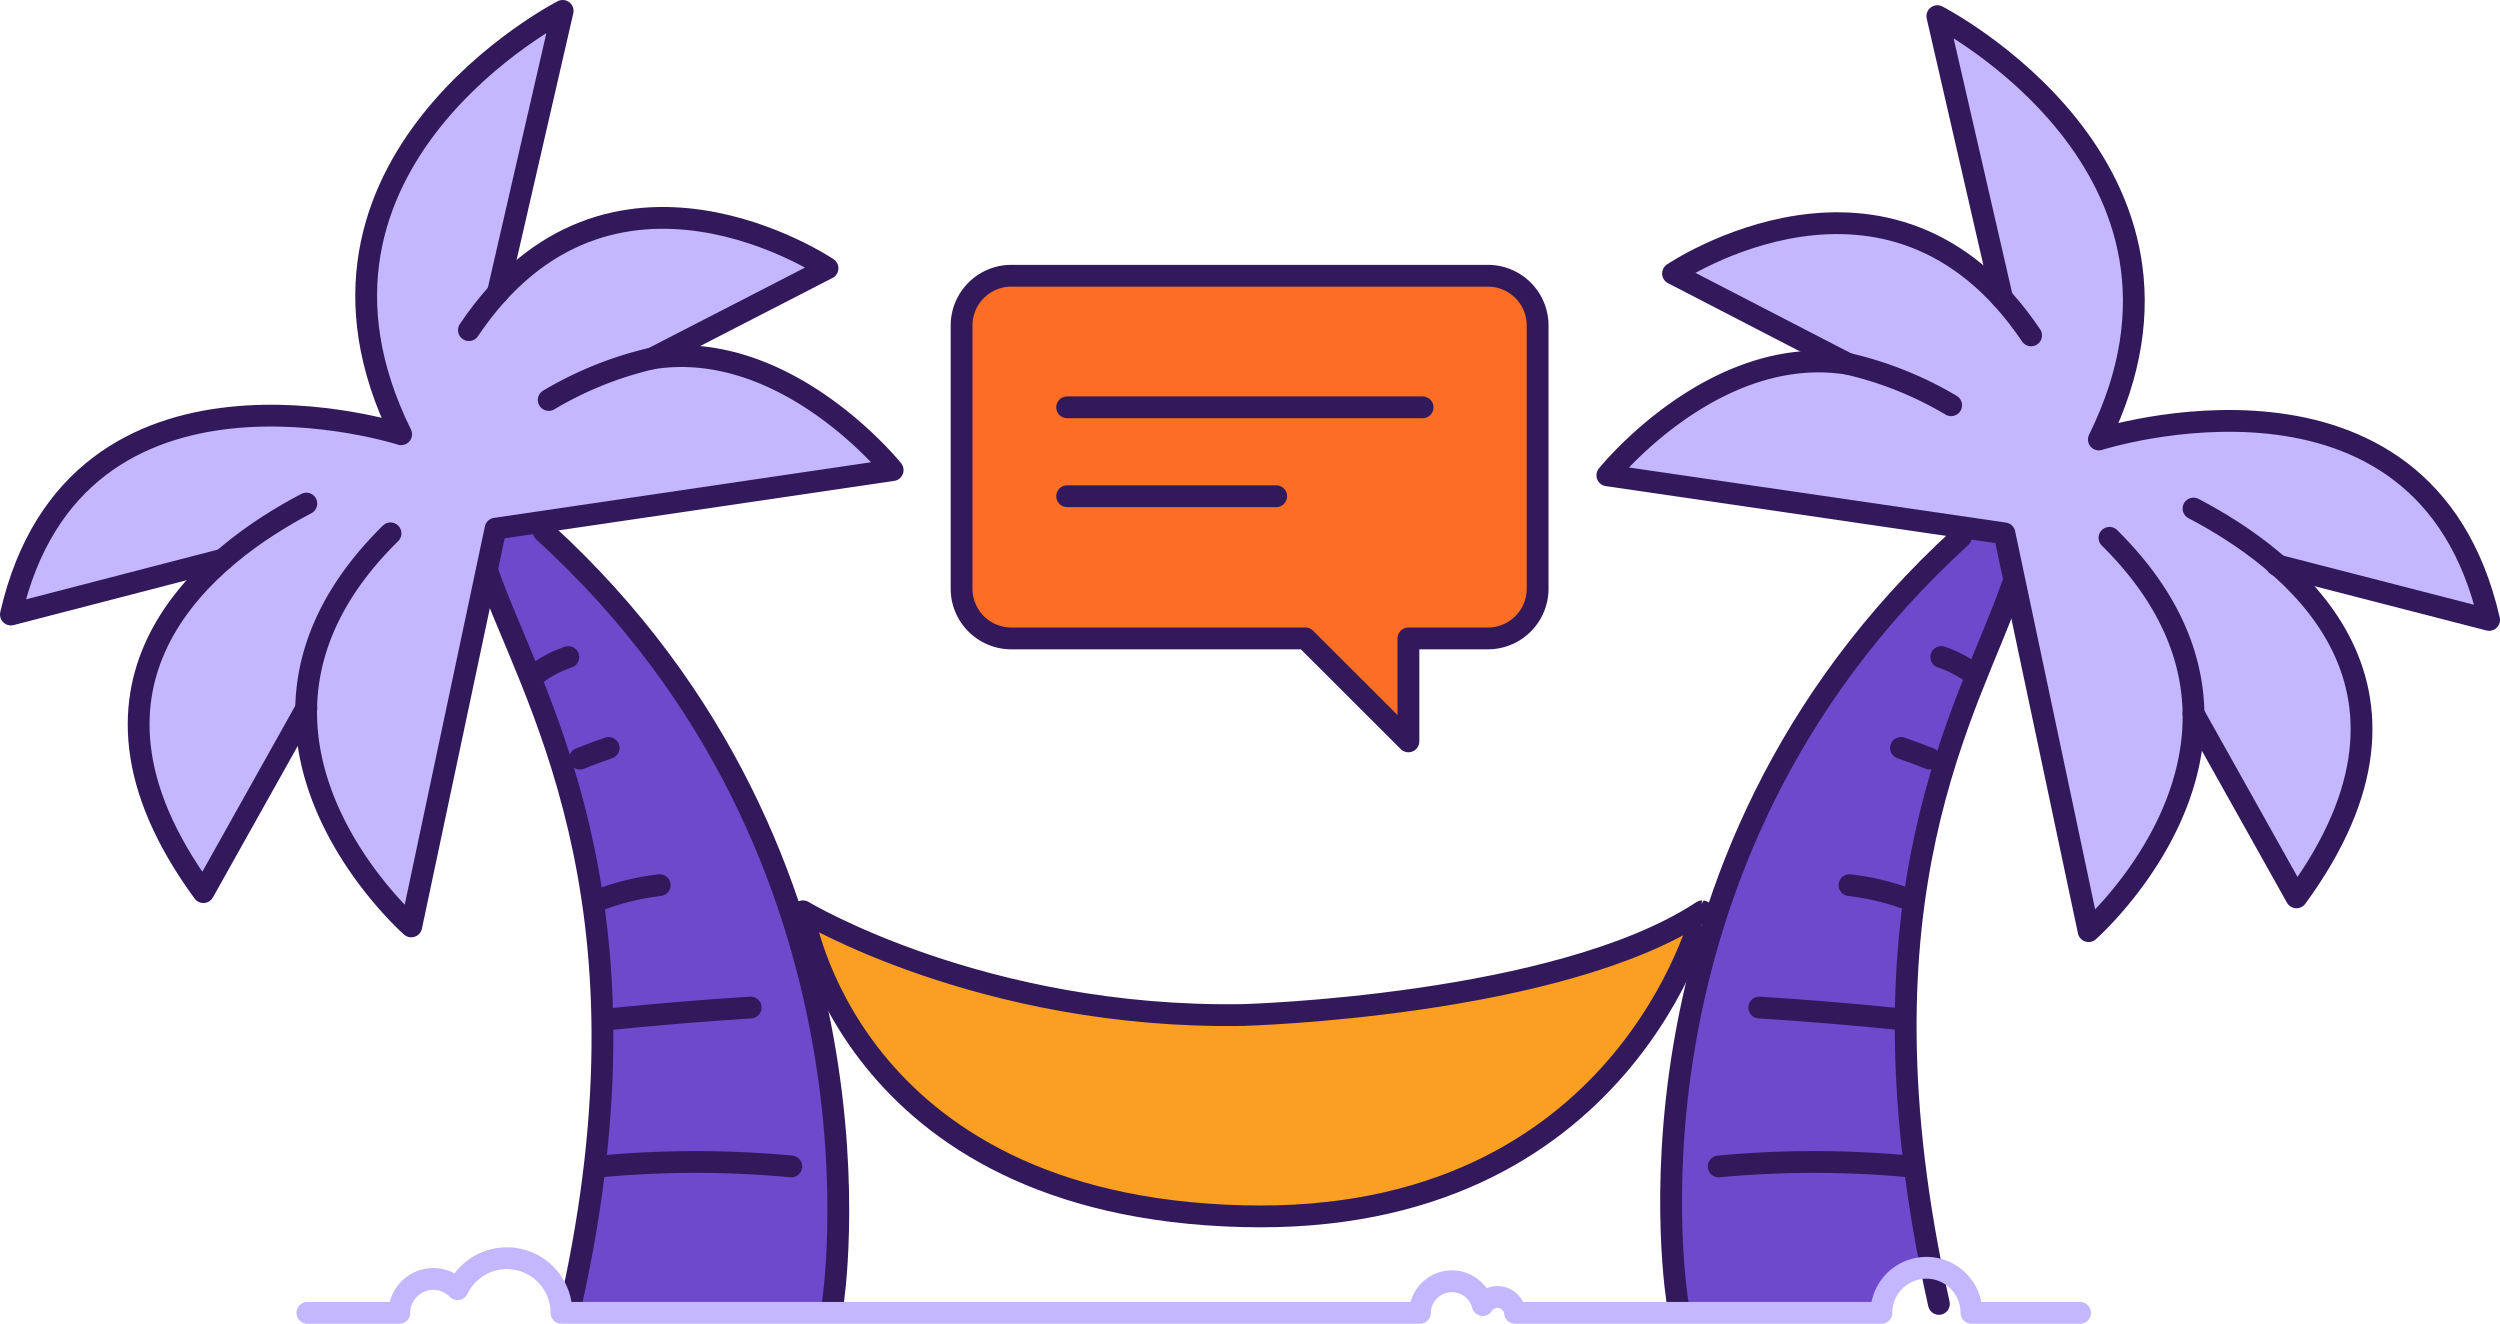 <svg id="beach" xmlns="http://www.w3.org/2000/svg" viewBox="0 0 190.39 100.81"><title>beach</title><path d="M81.61,35.38H117.9a3.79,3.79,0,0,1,3.79,3.79V59.25A3.79,3.79,0,0,1,117.9,63h-6.05v7.84L104,63H81.61a3.79,3.79,0,0,1-3.79-3.79V39.17A3.79,3.79,0,0,1,81.61,35.38Z" transform="translate(-4.59 -14.38)" fill="#fc6d26"/><path d="M99.23,107C69,106.24,65.74,83.78,65.74,83.78S79.36,92,99.23,91.68c0,0,24-.64,35-7.9C134.26,83.78,128.38,107.76,99.23,107Z" transform="translate(-4.59 -14.38)" fill="#fa9f21"/><path d="M67.78,114.36s5.1-35.21-22.28-60.19l-3,1.1-1,3.19c3.19,9.26,13.36,24.64,6.38,55.9Z" transform="translate(-4.59 -14.38)" fill="#6e49cb"/><path d="M42.49,36.72l4.95-21.51S24.91,26.75,35.14,47.45c0,0-24.76-7.93-29.72,13.73L21.54,57c-5.83,5-10.22,13.29-1.46,25.3l7.84-14c-.16,9.45,8,16.61,8,16.61l6.42-30.29,30.24-4.46s-8.08-10.1-18.29-8.51l13.33-6.86S53.14,25,42.49,36.72Z" transform="translate(-4.59 -14.38)" fill="#c4b6ff"/><path d="M131.78,114.36s-5.09-35.21,22.29-60.19l3,1.1,1,3.19c-3.06,8.88-12.54,23.39-7.16,52.12.08.45-1.46.88-2,1.48a7.41,7.41,0,0,0-1.52,2.3Z" transform="translate(-4.59 -14.38)" fill="#6e49cb"/><path d="M157.08,36.72l-5-21.51s22.53,11.54,12.3,32.24c0,0,24.76-7.93,29.72,13.73L178,57c5.83,5,10.22,13.29,1.45,25.3l-7.84-14c.17,9.45-8,16.61-8,16.61l-6.41-30.29L127,50.18s8.08-10.1,18.29-8.51L132,34.81S146.43,25,157.08,36.72Z" transform="translate(-4.59 -14.38)" fill="#c4b6ff"/><path d="M99.23,107C69,106.24,65.74,83.78,65.74,83.78S79.36,92,99.23,91.68c0,0,24-.64,35-7.9C134.26,83.78,128.38,107.76,99.23,107Z" transform="translate(-4.59 -14.38)" fill="none" stroke="#32195b" stroke-linecap="round" stroke-linejoin="round" stroke-width="1.66"/><path d="M132.37,113.72s-5.82-33.47,21.56-58.45" transform="translate(-4.59 -14.38)" fill="none" stroke="#32195b" stroke-linecap="round" stroke-linejoin="round" stroke-width="1.66"/><path d="M157.82,59c-3.19,9.26-12.56,23.43-5.57,54.68" transform="translate(-4.59 -14.38)" fill="none" stroke="#32195b" stroke-linecap="round" stroke-linejoin="round" stroke-width="1.66"/><path d="M157.07,37.11l-4.94-21.5s22.53,11.54,12.3,32.24c0,0,24.76-7.93,29.72,13.74L178,57.43" transform="translate(-4.59 -14.38)" fill="none" stroke="#32195b" stroke-linecap="round" stroke-linejoin="round" stroke-width="1.66"/><path d="M171.64,68.72l7.84,14c12-16.38-.66-25.86-7.84-29.61" transform="translate(-4.59 -14.38)" fill="none" stroke="#32195b" stroke-linecap="round" stroke-linejoin="round" stroke-width="1.66"/><path d="M145.29,42.08,132,35.21S148.54,24,159.27,39.92" transform="translate(-4.59 -14.38)" fill="none" stroke="#32195b" stroke-linecap="round" stroke-linejoin="round" stroke-width="1.66"/><path d="M153.18,45.24a27.53,27.53,0,0,0-7.89-3.16c-10.21-1.59-18.29,8.5-18.29,8.5L157.24,55l6.41,30.29s16.87-14.82,1.59-29.95" transform="translate(-4.59 -14.38)" fill="none" stroke="#32195b" stroke-linecap="round" stroke-linejoin="round" stroke-width="1.66"/><path d="M68,113.72s5.41-33.88-22-58.86" transform="translate(-4.59 -14.38)" fill="none" stroke="#32195b" stroke-linecap="round" stroke-linejoin="round" stroke-width="1.66"/><path d="M41.69,57.83c3.19,9.26,13.37,24.64,6.38,55.89" transform="translate(-4.59 -14.38)" fill="none" stroke="#32195b" stroke-linecap="round" stroke-linejoin="round" stroke-width="1.66"/><path d="M42.5,36.7l4.94-21.49S24.91,26.75,35.14,47.45c0,0-24.76-7.93-29.72,13.73L21.54,57" transform="translate(-4.59 -14.38)" fill="none" stroke="#32195b" stroke-linecap="round" stroke-linejoin="round" stroke-width="1.66"/><path d="M27.92,68.32l-7.84,14C8.13,66,20.75,56.48,27.92,52.73" transform="translate(-4.59 -14.38)" fill="none" stroke="#32195b" stroke-linecap="round" stroke-linejoin="round" stroke-width="1.66"/><path d="M54.28,41.67l13.33-6.86S51,23.59,40.3,39.52" transform="translate(-4.59 -14.38)" fill="none" stroke="#32195b" stroke-linecap="round" stroke-linejoin="round" stroke-width="1.66"/><path d="M46.38,44.84a27.53,27.53,0,0,1,7.9-3.17c10.21-1.59,18.29,8.51,18.29,8.51L42.33,54.64,35.91,84.93S19,70.11,34.33,55" transform="translate(-4.59 -14.38)" fill="none" stroke="#32195b" stroke-linecap="round" stroke-linejoin="round" stroke-width="1.66"/><path d="M48.76,72.15c.72-.29,1.45-.56,2.18-.81" transform="translate(-4.59 -14.38)" fill="none" stroke="#32195b" stroke-linecap="round" stroke-linejoin="round" stroke-width="1.66"/><path d="M50,83a19.22,19.22,0,0,1,4.83-1.21" transform="translate(-4.59 -14.38)" fill="none" stroke="#32195b" stroke-linecap="round" stroke-linejoin="round" stroke-width="1.66"/><path d="M51,92q5.37-.55,10.76-.89" transform="translate(-4.59 -14.38)" fill="none" stroke="#32195b" stroke-linecap="round" stroke-linejoin="round" stroke-width="1.66"/><path d="M50.32,103.21a78.36,78.36,0,0,1,14.53,0" transform="translate(-4.59 -14.38)" fill="none" stroke="#32195b" stroke-linecap="round" stroke-linejoin="round" stroke-width="1.66"/><path d="M45.5,65.65a8.76,8.76,0,0,1,2.37-1.23" transform="translate(-4.59 -14.38)" fill="none" stroke="#32195b" stroke-linecap="round" stroke-linejoin="round" stroke-width="1.66"/><path d="M151.54,72.15c-.72-.29-1.44-.56-2.18-.81" transform="translate(-4.59 -14.38)" fill="none" stroke="#32195b" stroke-linecap="round" stroke-linejoin="round" stroke-width="1.66"/><path d="M150.27,83a19.22,19.22,0,0,0-4.83-1.21" transform="translate(-4.59 -14.38)" fill="none" stroke="#32195b" stroke-linecap="round" stroke-linejoin="round" stroke-width="1.66"/><path d="M149.33,92q-5.37-.55-10.76-.89" transform="translate(-4.59 -14.38)" fill="none" stroke="#32195b" stroke-linecap="round" stroke-linejoin="round" stroke-width="1.66"/><path d="M150,103.21a78.25,78.25,0,0,0-14.52,0" transform="translate(-4.59 -14.38)" fill="none" stroke="#32195b" stroke-linecap="round" stroke-linejoin="round" stroke-width="1.66"/><path d="M154.81,65.65a8.82,8.82,0,0,0-2.38-1.23" transform="translate(-4.59 -14.38)" fill="none" stroke="#32195b" stroke-linecap="round" stroke-linejoin="round" stroke-width="1.66"/><path d="M81.61,35.38H117.9a3.79,3.79,0,0,1,3.79,3.79V59.25A3.79,3.79,0,0,1,117.9,63h-6.05v7.84L104,63H81.61a3.79,3.79,0,0,1-3.79-3.79V39.17A3.79,3.79,0,0,1,81.61,35.38Z" transform="translate(-4.59 -14.38)" fill="none" stroke="#32195b" stroke-linecap="round" stroke-linejoin="round" stroke-width="1.66"/><line x1="81.27" y1="37.79" x2="97.19" y2="37.79" fill="none" stroke="#32195b" stroke-linecap="round" stroke-linejoin="round" stroke-width="1.66"/><line x1="81.27" y1="31.02" x2="108.34" y2="31.02" fill="none" stroke="#32195b" stroke-linecap="round" stroke-linejoin="round" stroke-width="1.66"/><path d="M28,114.36h7a2.59,2.59,0,0,1,4.44-1.8,4.16,4.16,0,0,1,7.91,1.8h65.38a2.43,2.43,0,0,1,4.78-.59,1.34,1.34,0,0,1,2.46.59h27.9a3.43,3.43,0,1,1,6.86,0H163" transform="translate(-4.59 -14.38)" fill="none" stroke="#c4b6ff" stroke-linecap="round" stroke-linejoin="round" stroke-width="1.66"/></svg>